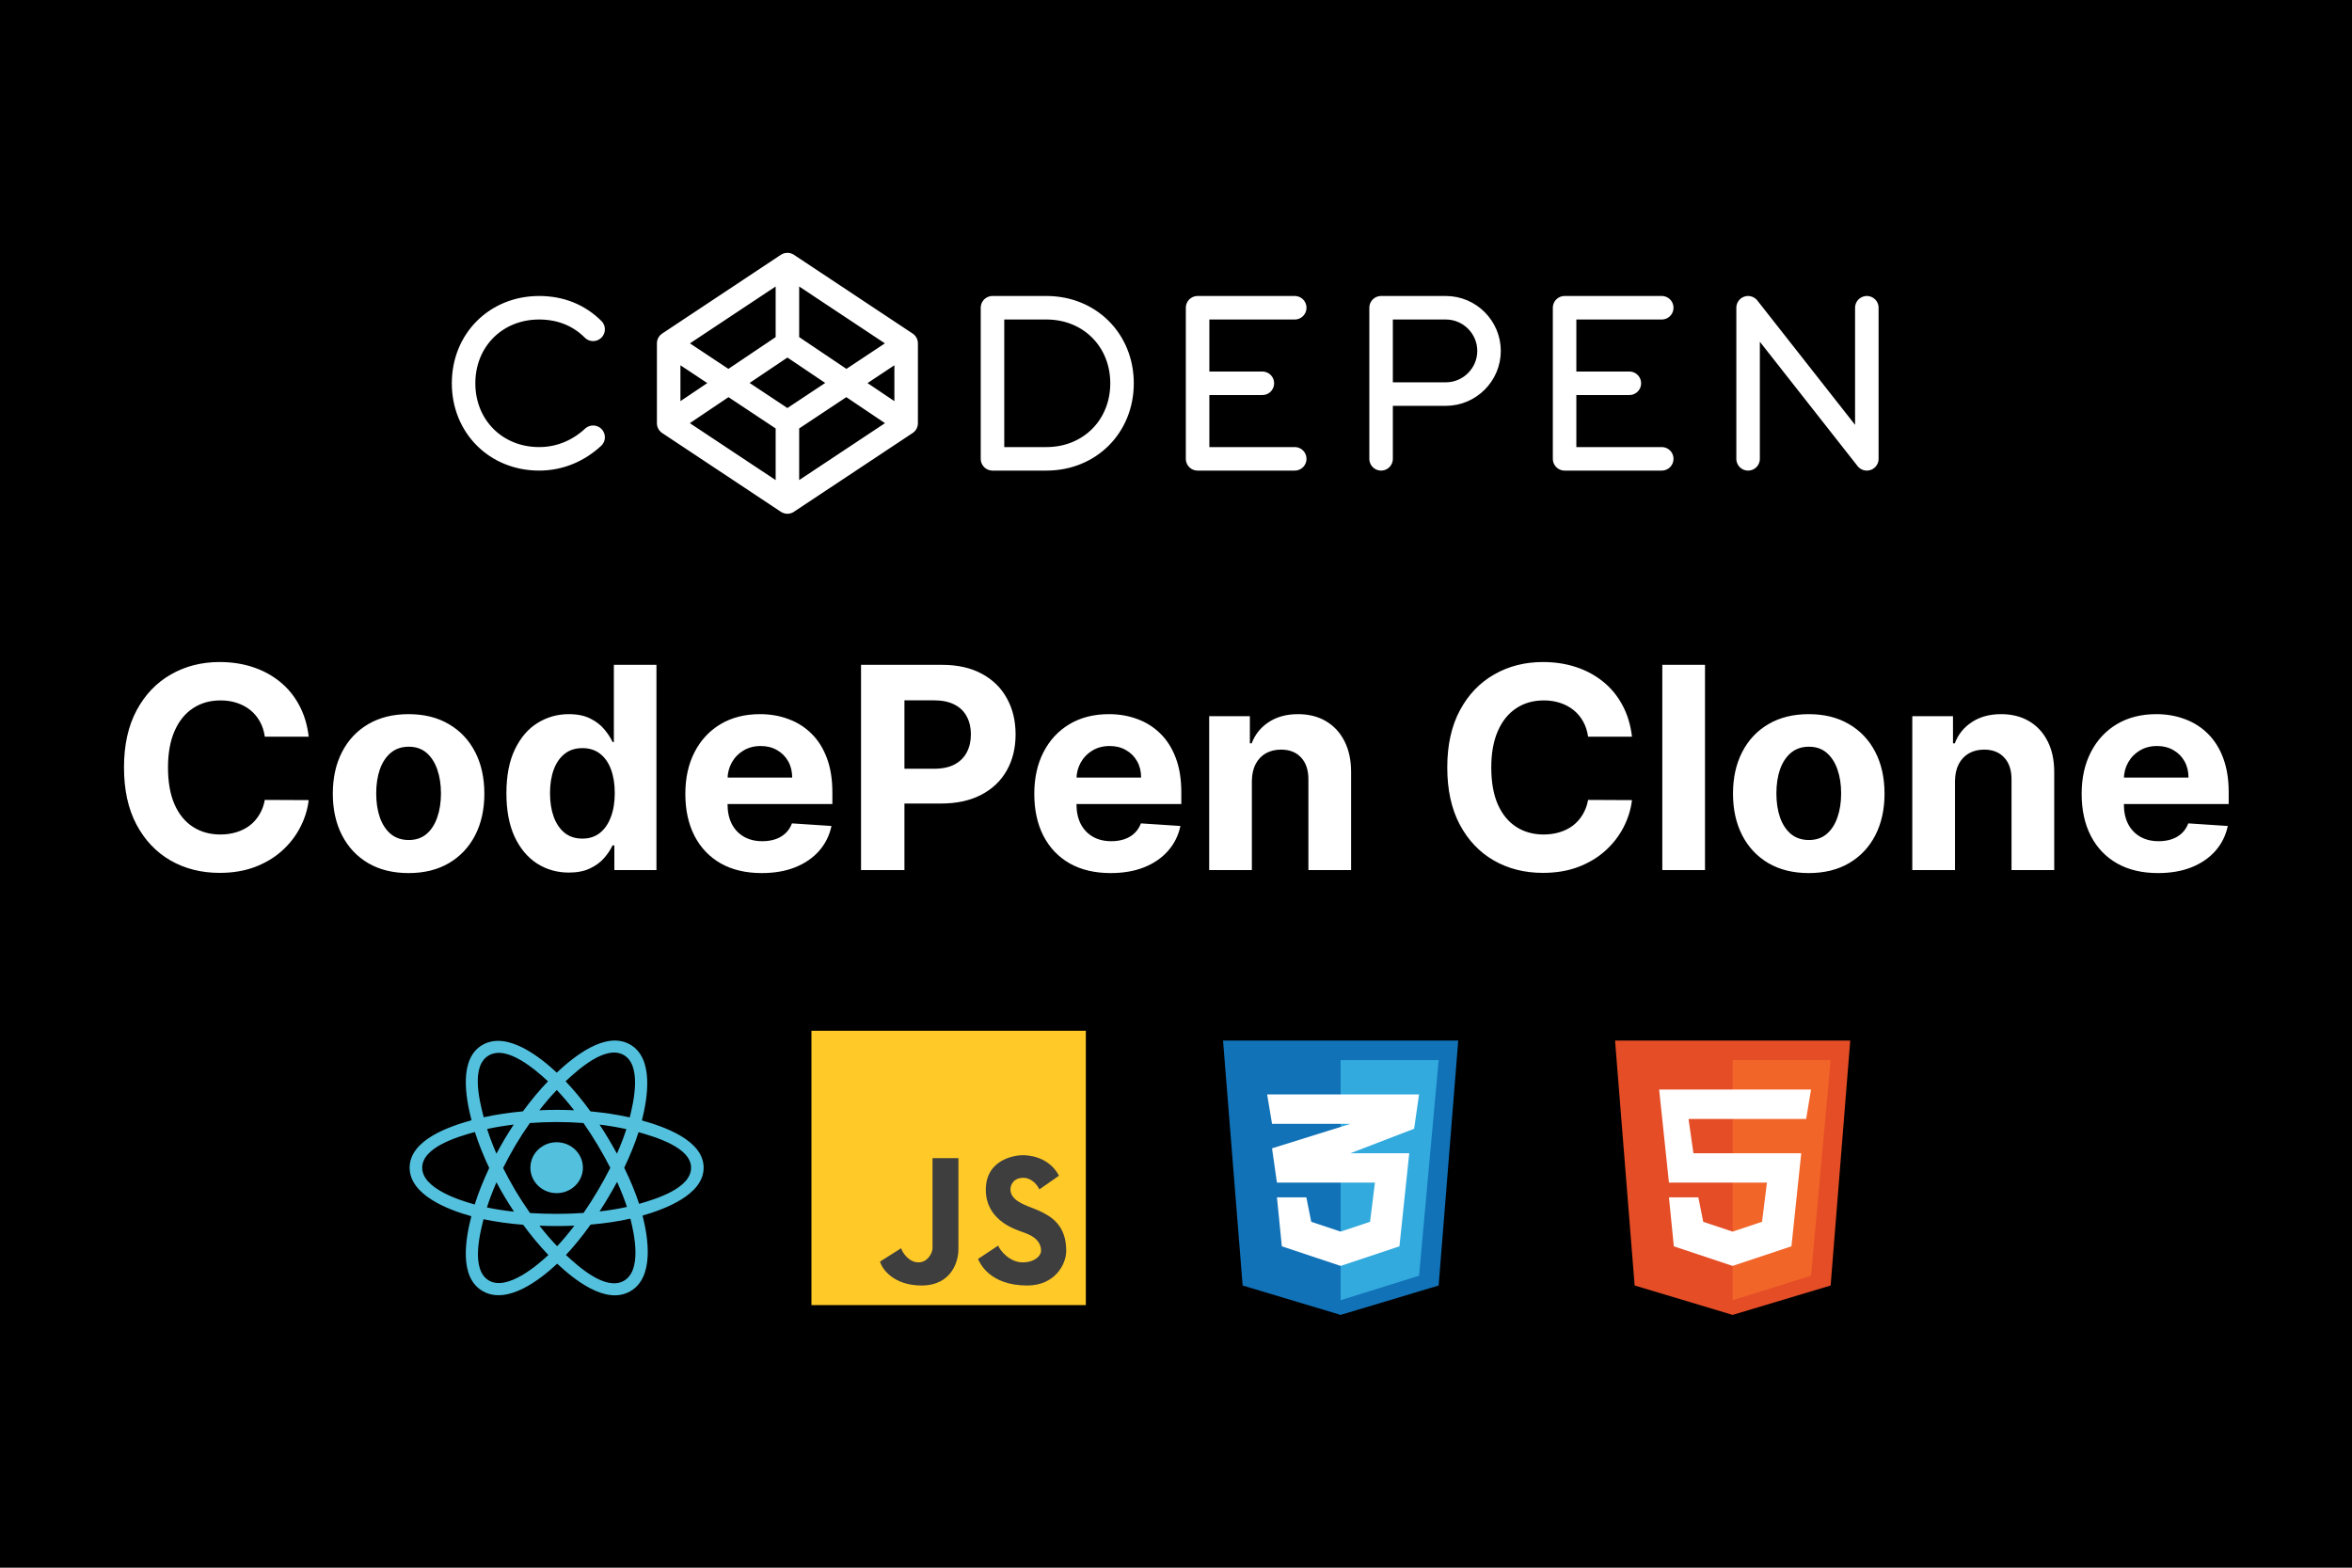 <svg width="300" height="200" viewBox="50 0 200 200" fill="none" xmlns="http://www.w3.org/2000/svg">
<rect width="300" height="200" fill="black"/>
<path d="M39.376 93.984H33.777C33.675 93.26 33.466 92.617 33.151 92.054C32.835 91.483 32.43 90.997 31.936 90.597C31.442 90.196 30.871 89.889 30.223 89.676C29.584 89.463 28.889 89.356 28.139 89.356C26.784 89.356 25.604 89.693 24.598 90.367C23.592 91.031 22.812 92.003 22.259 93.281C21.704 94.551 21.428 96.094 21.428 97.909C21.428 99.776 21.704 101.344 22.259 102.614C22.821 103.884 23.605 104.842 24.611 105.49C25.616 106.138 26.78 106.462 28.101 106.462C28.842 106.462 29.528 106.364 30.159 106.168C30.798 105.972 31.365 105.686 31.859 105.311C32.354 104.928 32.763 104.463 33.087 103.918C33.419 103.372 33.649 102.75 33.777 102.051L39.376 102.077C39.231 103.278 38.869 104.438 38.29 105.554C37.719 106.662 36.947 107.655 35.976 108.533C35.013 109.402 33.862 110.092 32.524 110.604C31.195 111.107 29.69 111.358 28.011 111.358C25.676 111.358 23.588 110.83 21.747 109.773C19.915 108.716 18.466 107.186 17.401 105.183C16.344 103.18 15.815 100.756 15.815 97.909C15.815 95.054 16.352 92.625 17.426 90.622C18.5 88.619 19.957 87.094 21.798 86.046C23.639 84.989 25.71 84.46 28.011 84.46C29.528 84.46 30.935 84.673 32.23 85.099C33.534 85.526 34.689 86.148 35.695 86.966C36.7 87.776 37.519 88.769 38.149 89.945C38.788 91.121 39.197 92.467 39.376 93.984ZM52.116 111.384C50.13 111.384 48.413 110.962 46.964 110.118C45.523 109.266 44.411 108.081 43.627 106.564C42.843 105.038 42.451 103.27 42.451 101.259C42.451 99.23 42.843 97.457 43.627 95.94C44.411 94.415 45.523 93.23 46.964 92.386C48.413 91.534 50.13 91.108 52.116 91.108C54.102 91.108 55.815 91.534 57.255 92.386C58.704 93.23 59.82 94.415 60.604 95.94C61.389 97.457 61.781 99.23 61.781 101.259C61.781 103.27 61.389 105.038 60.604 106.564C59.82 108.081 58.704 109.266 57.255 110.118C55.815 110.962 54.102 111.384 52.116 111.384ZM52.141 107.165C53.045 107.165 53.799 106.909 54.404 106.398C55.009 105.878 55.465 105.17 55.772 104.276C56.087 103.381 56.245 102.362 56.245 101.22C56.245 100.078 56.087 99.06 55.772 98.165C55.465 97.27 55.009 96.562 54.404 96.043C53.799 95.523 53.045 95.263 52.141 95.263C51.229 95.263 50.462 95.523 49.84 96.043C49.227 96.562 48.762 97.27 48.447 98.165C48.14 99.06 47.986 100.078 47.986 101.22C47.986 102.362 48.14 103.381 48.447 104.276C48.762 105.17 49.227 105.878 49.84 106.398C50.462 106.909 51.229 107.165 52.141 107.165ZM72.558 111.32C71.066 111.32 69.715 110.936 68.505 110.169C67.303 109.393 66.349 108.256 65.641 106.756C64.942 105.247 64.593 103.398 64.593 101.207C64.593 98.957 64.955 97.087 65.68 95.595C66.404 94.095 67.367 92.974 68.569 92.233C69.779 91.483 71.104 91.108 72.545 91.108C73.644 91.108 74.56 91.296 75.293 91.671C76.035 92.037 76.631 92.497 77.083 93.051C77.543 93.597 77.893 94.133 78.131 94.662H78.298V84.818H83.731V111H78.362V107.855H78.131C77.876 108.401 77.513 108.942 77.045 109.479C76.585 110.007 75.984 110.446 75.242 110.795C74.509 111.145 73.614 111.32 72.558 111.32ZM74.283 106.986C75.161 106.986 75.903 106.747 76.508 106.27C77.121 105.784 77.59 105.107 77.914 104.237C78.246 103.368 78.413 102.349 78.413 101.182C78.413 100.014 78.251 99 77.927 98.139C77.603 97.278 77.134 96.614 76.521 96.145C75.907 95.676 75.161 95.442 74.283 95.442C73.388 95.442 72.634 95.685 72.021 96.171C71.407 96.656 70.942 97.329 70.627 98.19C70.312 99.051 70.154 100.048 70.154 101.182C70.154 102.324 70.312 103.334 70.627 104.212C70.951 105.081 71.415 105.763 72.021 106.257C72.634 106.743 73.388 106.986 74.283 106.986ZM97.157 111.384C95.137 111.384 93.399 110.974 91.941 110.156C90.493 109.33 89.376 108.162 88.592 106.653C87.808 105.136 87.416 103.342 87.416 101.271C87.416 99.251 87.808 97.479 88.592 95.953C89.376 94.428 90.48 93.239 91.903 92.386C93.335 91.534 95.014 91.108 96.94 91.108C98.235 91.108 99.441 91.317 100.558 91.734C101.683 92.144 102.663 92.761 103.498 93.588C104.342 94.415 104.998 95.454 105.467 96.707C105.936 97.952 106.17 99.409 106.17 101.08V102.575H89.589V99.2H101.044C101.044 98.416 100.873 97.722 100.532 97.117C100.191 96.511 99.718 96.038 99.113 95.697C98.517 95.348 97.822 95.173 97.029 95.173C96.203 95.173 95.47 95.365 94.831 95.749C94.2 96.124 93.706 96.631 93.348 97.27C92.99 97.901 92.806 98.604 92.798 99.379V102.588C92.798 103.56 92.977 104.399 93.335 105.107C93.701 105.814 94.217 106.359 94.882 106.743C95.546 107.126 96.335 107.318 97.247 107.318C97.852 107.318 98.406 107.233 98.909 107.062C99.412 106.892 99.842 106.636 100.2 106.295C100.558 105.955 100.831 105.537 101.018 105.043L106.055 105.375C105.799 106.585 105.275 107.642 104.483 108.545C103.699 109.44 102.684 110.139 101.44 110.642C100.204 111.136 98.777 111.384 97.157 111.384ZM109.826 111V84.818H120.156C122.142 84.818 123.833 85.197 125.231 85.956C126.629 86.706 127.694 87.75 128.427 89.088C129.169 90.418 129.539 91.952 129.539 93.69C129.539 95.429 129.164 96.963 128.414 98.293C127.664 99.622 126.578 100.658 125.154 101.399C123.74 102.141 122.027 102.511 120.015 102.511H113.431V98.075H119.12C120.186 98.075 121.064 97.892 121.754 97.526C122.453 97.151 122.973 96.635 123.314 95.979C123.663 95.314 123.838 94.551 123.838 93.69C123.838 92.821 123.663 92.062 123.314 91.415C122.973 90.758 122.453 90.251 121.754 89.894C121.055 89.527 120.169 89.344 119.095 89.344H115.362V111H109.826ZM141.665 111.384C139.645 111.384 137.907 110.974 136.449 110.156C135 109.33 133.884 108.162 133.1 106.653C132.316 105.136 131.924 103.342 131.924 101.271C131.924 99.251 132.316 97.479 133.1 95.953C133.884 94.428 134.988 93.239 136.411 92.386C137.843 91.534 139.522 91.108 141.448 91.108C142.743 91.108 143.949 91.317 145.066 91.734C146.191 92.144 147.171 92.761 148.006 93.588C148.85 94.415 149.506 95.454 149.975 96.707C150.444 97.952 150.678 99.409 150.678 101.08V102.575H134.097V99.2H145.551C145.551 98.416 145.381 97.722 145.04 97.117C144.699 96.511 144.226 96.038 143.621 95.697C143.025 95.348 142.33 95.173 141.537 95.173C140.711 95.173 139.978 95.365 139.338 95.749C138.708 96.124 138.213 96.631 137.855 97.27C137.498 97.901 137.314 98.604 137.306 99.379V102.588C137.306 103.56 137.485 104.399 137.843 105.107C138.209 105.814 138.725 106.359 139.39 106.743C140.054 107.126 140.843 107.318 141.755 107.318C142.36 107.318 142.914 107.233 143.417 107.062C143.919 106.892 144.35 106.636 144.708 106.295C145.066 105.955 145.338 105.537 145.526 105.043L150.563 105.375C150.307 106.585 149.783 107.642 148.99 108.545C148.206 109.44 147.192 110.139 145.948 110.642C144.712 111.136 143.284 111.384 141.665 111.384ZM159.678 99.648V111H154.232V91.364H159.422V94.828H159.652C160.087 93.686 160.816 92.783 161.838 92.118C162.861 91.445 164.101 91.108 165.559 91.108C166.922 91.108 168.111 91.406 169.125 92.003C170.14 92.599 170.928 93.452 171.49 94.56C172.053 95.659 172.334 96.972 172.334 98.497V111H166.888V99.469C166.897 98.267 166.59 97.329 165.968 96.656C165.346 95.974 164.489 95.633 163.398 95.633C162.665 95.633 162.017 95.791 161.455 96.106C160.901 96.422 160.466 96.882 160.151 97.487C159.844 98.084 159.686 98.804 159.678 99.648ZM208.162 93.984H202.562C202.46 93.26 202.251 92.617 201.936 92.054C201.62 91.483 201.216 90.997 200.721 90.597C200.227 90.196 199.656 89.889 199.008 89.676C198.369 89.463 197.674 89.356 196.924 89.356C195.569 89.356 194.389 89.693 193.383 90.367C192.377 91.031 191.598 92.003 191.044 93.281C190.49 94.551 190.213 96.094 190.213 97.909C190.213 99.776 190.49 101.344 191.044 102.614C191.606 103.884 192.39 104.842 193.396 105.49C194.402 106.138 195.565 106.462 196.886 106.462C197.627 106.462 198.314 106.364 198.944 106.168C199.583 105.972 200.15 105.686 200.645 105.311C201.139 104.928 201.548 104.463 201.872 103.918C202.204 103.372 202.434 102.75 202.562 102.051L208.162 102.077C208.017 103.278 207.654 104.438 207.075 105.554C206.504 106.662 205.733 107.655 204.761 108.533C203.798 109.402 202.647 110.092 201.309 110.604C199.98 111.107 198.475 111.358 196.797 111.358C194.461 111.358 192.373 110.83 190.532 109.773C188.7 108.716 187.251 107.186 186.186 105.183C185.129 103.18 184.6 100.756 184.6 97.909C184.6 95.054 185.137 92.625 186.211 90.622C187.285 88.619 188.743 87.094 190.583 86.046C192.424 84.989 194.495 84.46 196.797 84.46C198.314 84.46 199.72 84.673 201.015 85.099C202.319 85.526 203.474 86.148 204.48 86.966C205.485 87.776 206.304 88.769 206.934 89.945C207.574 91.121 207.983 92.467 208.162 93.984ZM217.475 84.818V111H212.029V84.818H217.475ZM230.71 111.384C228.724 111.384 227.006 110.962 225.558 110.118C224.117 109.266 223.005 108.081 222.221 106.564C221.437 105.038 221.045 103.27 221.045 101.259C221.045 99.23 221.437 97.457 222.221 95.94C223.005 94.415 224.117 93.23 225.558 92.386C227.006 91.534 228.724 91.108 230.71 91.108C232.695 91.108 234.408 91.534 235.849 92.386C237.298 93.23 238.414 94.415 239.198 95.94C239.982 97.457 240.374 99.23 240.374 101.259C240.374 103.27 239.982 105.038 239.198 106.564C238.414 108.081 237.298 109.266 235.849 110.118C234.408 110.962 232.695 111.384 230.71 111.384ZM230.735 107.165C231.638 107.165 232.393 106.909 232.998 106.398C233.603 105.878 234.059 105.17 234.366 104.276C234.681 103.381 234.839 102.362 234.839 101.22C234.839 100.078 234.681 99.06 234.366 98.165C234.059 97.27 233.603 96.562 232.998 96.043C232.393 95.523 231.638 95.263 230.735 95.263C229.823 95.263 229.056 95.523 228.434 96.043C227.82 96.562 227.356 97.27 227.04 98.165C226.734 99.06 226.58 100.078 226.58 101.22C226.58 102.362 226.734 103.381 227.04 104.276C227.356 105.17 227.82 105.878 228.434 106.398C229.056 106.909 229.823 107.165 230.735 107.165ZM249.362 99.648V111H243.915V91.364H249.106V94.828H249.336C249.771 93.686 250.499 92.783 251.522 92.118C252.545 91.445 253.785 91.108 255.242 91.108C256.606 91.108 257.795 91.406 258.809 92.003C259.823 92.599 260.612 93.452 261.174 94.56C261.737 95.659 262.018 96.972 262.018 98.497V111H256.572V99.469C256.58 98.267 256.273 97.329 255.651 96.656C255.029 95.974 254.173 95.633 253.082 95.633C252.349 95.633 251.701 95.791 251.138 96.106C250.585 96.422 250.15 96.882 249.835 97.487C249.528 98.084 249.37 98.804 249.362 99.648ZM275.259 111.384C273.239 111.384 271.5 110.974 270.043 110.156C268.594 109.33 267.478 108.162 266.694 106.653C265.909 105.136 265.517 103.342 265.517 101.271C265.517 99.251 265.909 97.479 266.694 95.953C267.478 94.428 268.581 93.239 270.005 92.386C271.436 91.534 273.115 91.108 275.042 91.108C276.337 91.108 277.543 91.317 278.659 91.734C279.784 92.144 280.765 92.761 281.6 93.588C282.444 94.415 283.1 95.454 283.569 96.707C284.037 97.952 284.272 99.409 284.272 101.08V102.575H267.691V99.2H279.145C279.145 98.416 278.975 97.722 278.634 97.117C278.293 96.511 277.82 96.038 277.215 95.697C276.618 95.348 275.924 95.173 275.131 95.173C274.304 95.173 273.571 95.365 272.932 95.749C272.301 96.124 271.807 96.631 271.449 97.27C271.091 97.901 270.908 98.604 270.9 99.379V102.588C270.9 103.56 271.078 104.399 271.436 105.107C271.803 105.814 272.319 106.359 272.983 106.743C273.648 107.126 274.436 107.318 275.348 107.318C275.953 107.318 276.507 107.233 277.01 107.062C277.513 106.892 277.944 106.636 278.301 106.295C278.659 105.955 278.932 105.537 279.12 105.043L284.157 105.375C283.901 106.585 283.377 107.642 282.584 108.545C281.8 109.44 280.786 110.139 279.542 110.642C278.306 111.136 276.878 111.384 275.259 111.384Z" fill="white"/>
<path d="M74.349 148.97C74.349 147.177 72.85 145.723 71 145.723C69.151 145.723 67.651 147.177 67.651 148.97C67.651 150.763 69.151 152.217 71 152.217C72.85 152.217 74.349 150.763 74.349 148.97Z" fill="#53C1DE"/>
<path fill-rule="evenodd" clip-rule="evenodd" d="M81.876 142.942C82.583 140.156 83.472 134.989 80.338 133.238C77.219 131.494 73.16 134.836 71.017 136.841C68.88 134.856 64.708 131.528 61.577 133.285C58.459 135.035 59.421 140.116 60.144 142.92C57.235 143.721 52.25 145.446 52.25 148.97C52.25 152.484 57.23 154.361 60.121 155.161C59.396 157.98 58.482 162.989 61.604 164.735C64.747 166.491 68.906 163.243 71.069 161.215C73.226 163.233 77.246 166.503 80.365 164.752C83.495 162.995 82.68 157.898 81.957 155.078C84.759 154.276 89.75 152.44 89.75 148.97C89.75 145.479 84.738 143.74 81.876 142.942ZM81.52 153.584C81.046 152.127 80.405 150.578 79.621 148.978C80.369 147.415 80.985 145.886 81.446 144.439C83.545 145.028 88.148 146.377 88.148 148.97C88.148 151.587 83.731 152.948 81.52 153.584ZM79.562 163.408C77.235 164.714 73.778 161.587 72.185 160.101C73.242 158.981 74.297 157.678 75.328 156.231C77.141 156.075 78.854 155.82 80.407 155.472C80.916 157.467 81.9 162.095 79.562 163.408ZM62.404 163.389C60.077 162.088 61.141 157.618 61.675 155.542C63.21 155.871 64.911 156.108 66.728 156.251C67.765 157.667 68.852 158.968 69.947 160.107C68.594 161.376 64.743 164.696 62.404 163.389ZM53.852 148.97C53.852 146.342 58.428 145.004 60.574 144.416C61.043 145.896 61.659 147.443 62.401 149.008C61.649 150.596 61.025 152.168 60.551 153.665C58.505 153.097 53.852 151.599 53.852 148.97ZM62.38 134.629C64.717 133.318 68.343 136.512 69.895 137.95C68.805 139.084 67.729 140.376 66.7 141.783C64.937 141.942 63.248 142.196 61.696 142.537C61.114 140.276 60.045 135.94 62.38 134.629ZM76.474 143.471C77.671 143.618 78.817 143.812 79.893 144.051C79.57 145.055 79.168 146.105 78.693 147.182C78.005 145.917 77.267 144.677 76.474 143.471ZM71.018 139.06C71.757 139.836 72.497 140.703 73.225 141.643C71.748 141.575 70.269 141.575 68.793 141.642C69.521 140.711 70.267 139.845 71.018 139.06ZM63.321 147.181C62.854 146.108 62.455 145.053 62.129 144.034C63.199 143.802 64.34 143.612 65.529 143.468C64.733 144.671 63.996 145.911 63.321 147.181ZM65.563 154.582C64.335 154.449 63.177 154.269 62.107 154.043C62.438 153.007 62.846 151.929 63.322 150.834C64.007 152.117 64.756 153.368 65.563 154.582ZM71.062 158.989C70.303 158.195 69.546 157.316 68.806 156.371C70.291 156.428 71.779 156.428 73.264 156.364C72.534 157.326 71.796 158.206 71.062 158.989ZM78.708 150.778C79.21 151.885 79.632 152.957 79.968 153.976C78.88 154.217 77.707 154.41 76.47 154.554C77.269 153.326 78.019 152.067 78.708 150.778ZM74.434 154.743C72.163 154.9 69.877 154.898 67.605 154.755C66.314 152.927 65.164 151.004 64.172 149.007C65.159 147.015 66.3 145.096 67.585 143.27C69.859 143.103 72.147 143.103 74.421 143.271C75.695 145.096 76.834 147.011 77.845 148.985C76.846 150.977 75.699 152.9 74.434 154.743ZM79.538 134.583C81.876 135.891 80.835 140.534 80.324 142.553C78.769 142.205 77.079 141.946 75.31 141.785C74.28 140.363 73.212 139.069 72.141 137.949C73.712 136.481 77.223 133.289 79.538 134.583Z" fill="#53C1DE"/>
<rect x="103.5" y="131.5" width="35" height="35" fill="#FFCA28"/>
<path d="M124.75 160.61L127.327 158.904C127.529 159.539 128.808 161.046 130.423 161.046C132.038 161.046 132.788 160.163 132.788 159.579C132.788 157.985 131.139 157.423 130.347 157.153C130.218 157.109 130.111 157.072 130.038 157.041C130.001 157.024 129.945 157.003 129.872 156.975C128.991 156.639 125.74 155.397 125.74 151.796C125.74 147.831 129.567 147.375 130.433 147.375C130.999 147.375 133.721 147.444 135.077 149.992L132.577 151.737C132.029 150.627 131.118 150.26 130.558 150.26C129.173 150.26 128.885 151.275 128.885 151.737C128.885 153.033 130.389 153.615 131.659 154.105C131.991 154.234 132.308 154.356 132.577 154.483C133.962 155.137 136 156.208 136 159.579C136 161.267 134.584 164 131.019 164C126.231 164 124.962 161.125 124.75 160.61Z" fill="#3E3E3E"/>
<path d="M112.25 160.948L114.936 159.244C115.146 159.878 115.964 161.047 117.151 161.047C118.337 161.047 118.945 159.829 118.945 159.244V147.75H122.248V159.244C122.301 160.829 121.422 164 117.542 164C113.974 164 112.491 161.88 112.25 160.948Z" fill="#3E3E3E"/>
<path d="M158.5 164L156 132.75H186L183.5 164L171 167.75L158.5 164Z" fill="#1172B8"/>
<path d="M183.5 135.25H171V165.875L181 162.75L183.5 135.25Z" fill="#33AADD"/>
<path d="M175.375 150.875H162.875L162.25 146.5L172.25 143.375H162.25L161.625 139.625H181L180.375 144L172.25 147.125H179.75L178.5 159L171 161.5L163.5 159L162.875 152.75H166.625L167.25 155.875L171 157.125L174.75 155.875L175.375 150.875Z" fill="white"/>
<path d="M208.5 164L206 132.75H236L233.5 164L221 167.75L208.5 164Z" fill="#E44D26"/>
<path d="M233.5 135.25H221V165.875L231 162.75L233.5 135.25Z" fill="#F16529"/>
<path d="M212.875 150.875L211.625 139H231L230.375 142.75H215.375L216 147.125H229.75L228.5 159L221 161.5L213.5 159L212.875 152.75H216.625L217.25 155.875L221 157.125L224.75 155.875L225.375 150.875H212.875Z" fill="white"/>
<path d="M165.145 39.261H152.754V58.536H165.145M211.957 39.261H199.565V58.536H211.957M207.826 48.898H199.565M161.015 48.898H152.754M222.971 58.536V39.261L238.116 58.536V39.261M85.29 53.993L100.435 64.043M85.29 53.993V43.804M85.29 53.993L100.435 43.804M100.435 64.043L115.58 53.993M100.435 64.043V53.993M115.58 53.993V43.804M115.58 53.993L100.435 43.804M115.58 43.804L100.435 33.754M115.58 43.804L100.435 53.855L85.29 43.804M100.435 33.754L85.29 43.804M100.435 33.754V43.804M176.159 50.275H184.42C187.449 50.275 189.928 47.797 189.928 44.768C189.928 41.739 187.449 39.261 184.42 39.261H176.159V58.536M75.652 42.014C73.862 40.225 71.522 39.261 68.768 39.261C63.261 39.261 59.13 43.391 59.13 48.898C59.13 54.406 63.261 58.536 68.768 58.536C71.522 58.536 73.862 57.435 75.652 55.783M143.116 48.898C143.116 54.406 138.986 58.536 133.478 58.536H126.594V39.261H133.478C138.986 39.261 143.116 43.391 143.116 48.898Z" stroke="white" stroke-width="3" stroke-linecap="round" stroke-linejoin="round"/>
</svg>
